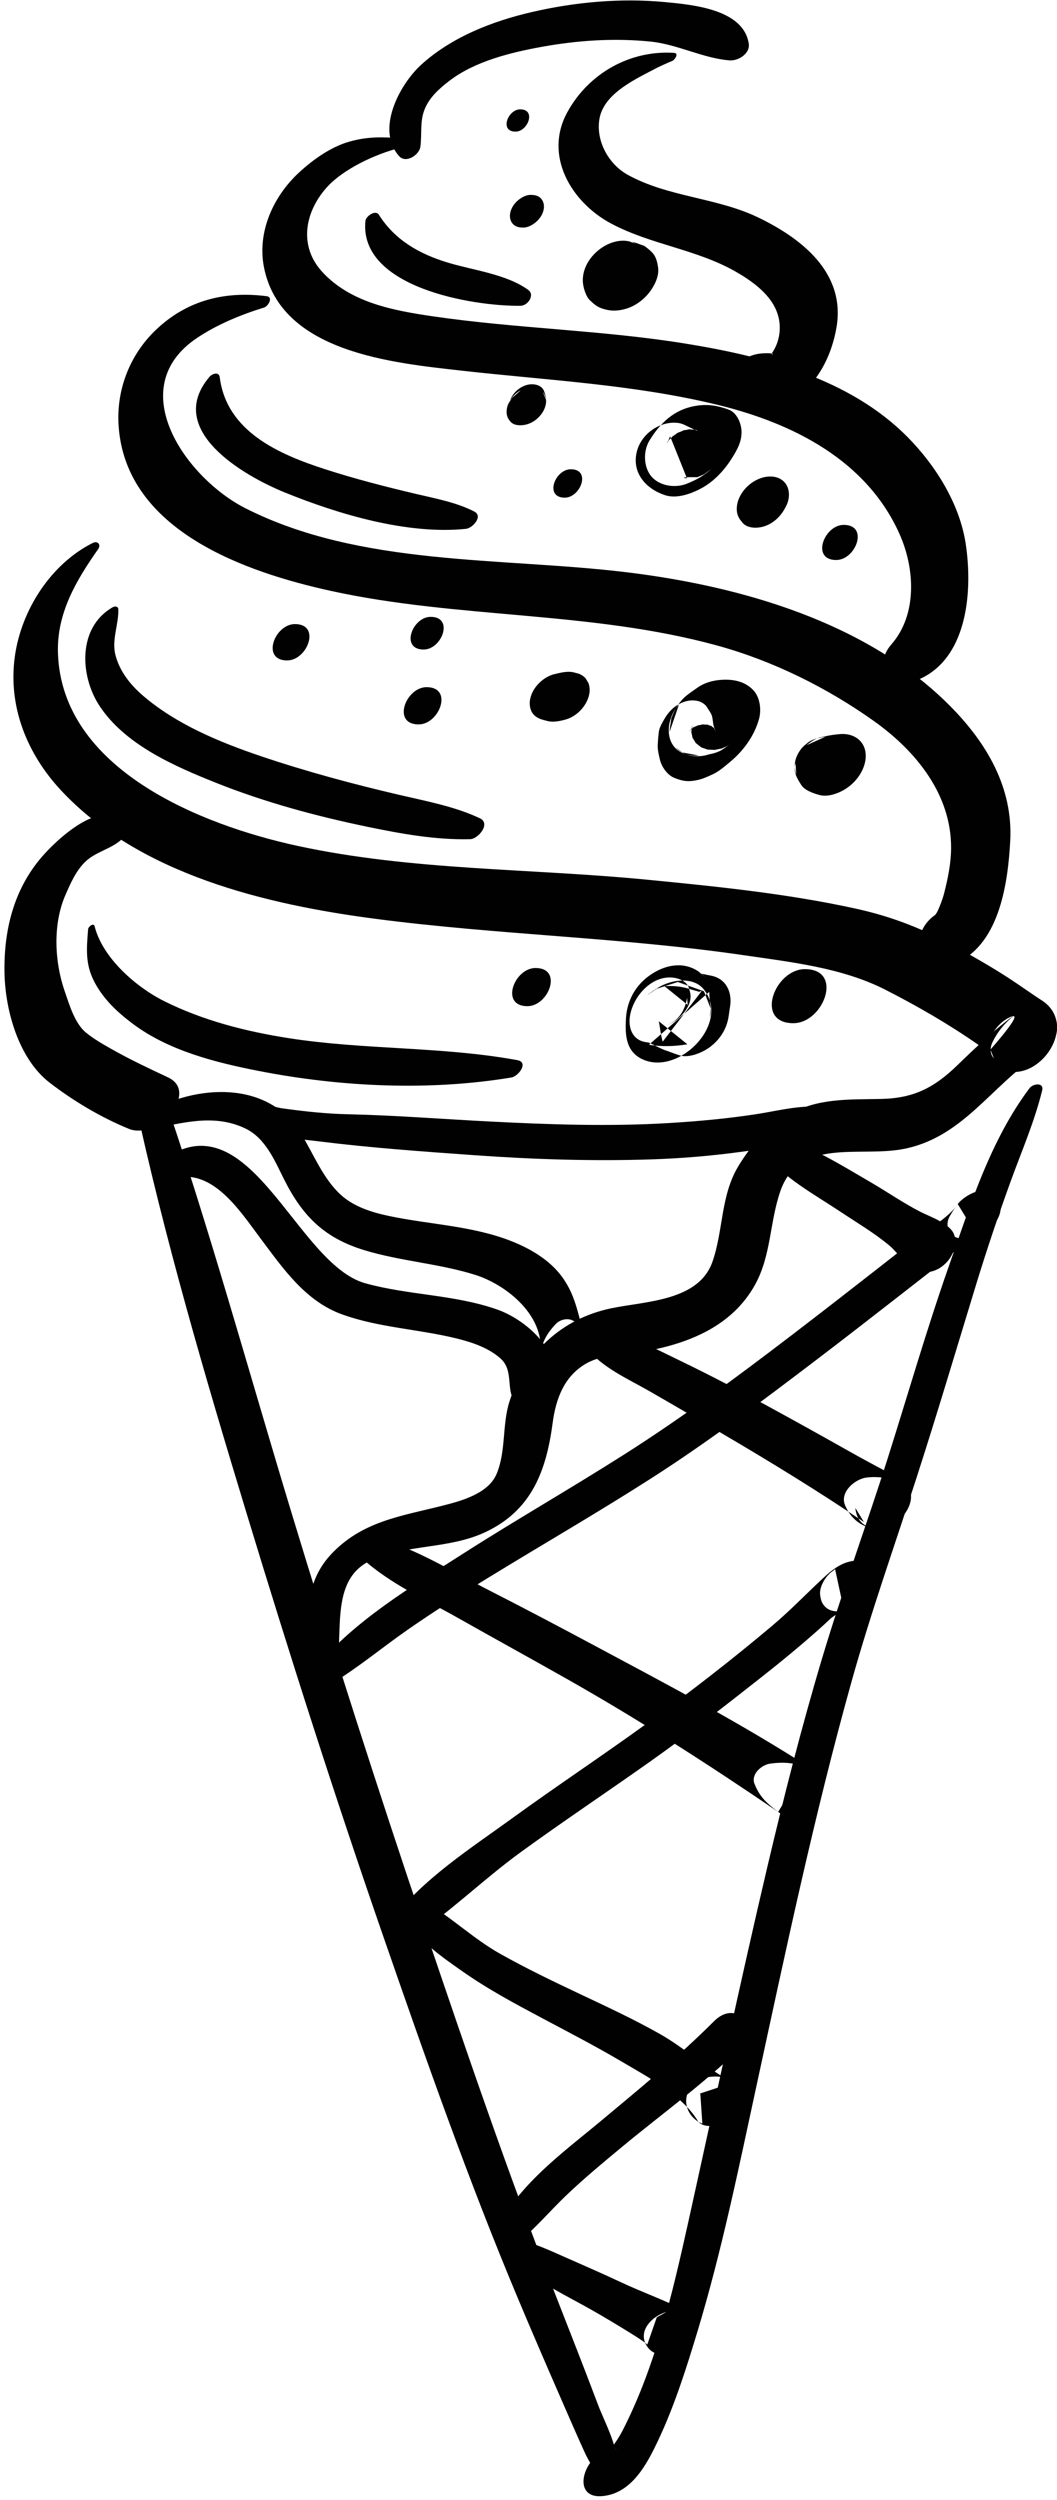 <?xml version="1.0" encoding="UTF-8"?>
<svg width="233px" height="551px" viewBox="0 0 233 551" version="1.1" xmlns="http://www.w3.org/2000/svg" xmlns:xlink="http://www.w3.org/1999/xlink">
    <!-- Generator: Sketch 41 (35326) - http://www.bohemiancoding.com/sketch -->
    <title>icecream</title>
    <desc>Created with Sketch.</desc>
    <defs></defs>
    <g id="Page-1" stroke="none" stroke-width="1" fill="none" fill-rule="evenodd">
        <g id="Layer_1" transform="translate(-1794, -4056)" fill="#010101">
            <g id="Layer_1_3_">
                <g id="icecream" transform="translate(1794, 4056)">
                    <path d="M135.916,544.781 C136.932,540.419 133.293,533.907 131.834,530.031 C128.717,521.751 125.469,513.524 122.252,505.283 C112.008,479.041 102.867,452.289 93.839,425.608 C83.408,394.782 73.469,363.793 64.03,332.649 C54.715,301.915 46.188,270.831 35.78,240.447 C35.574,239.846 35.369,239.246 35.164,238.645 C33.99,235.214 28.936,238.994 29.552,241.844 C36.232,272.841 45.21,303.434 54.427,333.761 C63.878,364.859 73.763,395.835 84.409,426.545 C93.761,453.524 103.246,480.581 114.312,506.913 C117.646,514.848 121.07,522.741 124.514,530.626 C126.009,534.049 127.49,537.469 129.05,540.86 C129.573,541.996 131.619,545.441 131.646,545.64 C132.007,548.332 135.497,546.58 135.916,544.781 L135.916,544.781 Z" id="Shape"></path>
                    <path d="M226.962,239.816 C218.313,251.284 213.784,265.867 209.081,279.286 C204.222,293.149 200.157,307.274 195.724,321.276 C191.027,336.104 185.645,350.683 181.189,365.593 C176.676,380.695 172.795,395.973 169.184,411.314 C163.034,437.445 157.483,463.734 151.675,489.943 C148.284,505.247 144.469,521.602 137.279,535.607 C136.55,537.024 135.708,538.315 134.737,539.577 C134.191,540.284 134.742,539.725 133.808,540.534 C134.496,539.938 135.32,539.701 136.224,539.814 C129.329,538.952 125.031,550.754 132.689,550.148 C139.209,549.629 142.608,543.094 145.072,537.878 C148.676,530.249 151.263,522.057 153.705,513.997 C159.1,496.176 162.832,477.85 166.766,459.669 C173.225,429.815 179.515,399.932 187.745,370.501 C191.973,355.386 197.209,340.647 202.028,325.724 C206.606,311.55 210.843,297.259 215.2,283.016 C217.528,275.403 220.066,267.868 222.782,260.385 C225.2,253.719 228.036,247.241 229.727,240.336 C230.182,238.467 227.705,238.832 226.962,239.816 L226.962,239.816 Z" id="Shape"></path>
                    <path d="M33.238,248.896 C40.265,247.459 47.243,245.435 54.092,248.722 C58.5,250.838 60.532,255.756 62.587,259.868 C66.695,268.092 71.557,272.885 80.355,275.554 C88.309,277.967 96.711,278.478 104.66,280.951 C111.827,283.183 120.513,290.291 119.014,298.908 C117.675,306.617 130.393,303.384 129.493,296.791 C129.146,294.268 128.625,292.187 126.199,291.015 C125.037,290.452 123.432,290.85 122.55,291.774 C120.509,293.909 119.392,295.938 119.015,298.91 C122.426,297.81 125.837,296.711 129.248,295.612 C127.422,290.472 127.23,285.92 123.831,281.327 C121.22,277.802 117.183,275.363 113.188,273.731 C104.477,270.17 94.911,269.932 85.8,268.015 C82.017,267.219 78.046,265.998 75.13,263.345 C71.176,259.744 69.085,254.261 66.323,249.787 C59.04,237.992 43.263,239.016 32.465,245.172 C30.457,246.319 30.452,249.464 33.238,248.896 L33.238,248.896 Z" id="Shape"></path>
                    <path d="M20.459,119.662 C11.187,124.308 4.714,134.453 3.283,144.597 C1.713,155.725 5.965,166.194 13.515,174.265 C30.811,192.751 58.649,199.35 82.729,202.506 C109.704,206.042 136.939,206.585 163.896,210.52 C174.38,212.049 185.663,213.287 195.18,218.145 C202.16,221.708 209.032,225.666 215.469,230.144 C216.097,230.581 216.711,231.039 217.323,231.498 C216.571,230.933 218.541,233.481 217.436,231.625 C217.87,232.353 218.265,233.103 218.745,233.803 C219.212,234.347 219.764,234.754 220.398,235.027 C219.502,234.122 219.207,233.902 219.513,234.368 C219.117,233.355 218.724,232.342 218.329,231.329 C223.683,225.189 224.978,222.877 222.22,224.393 C218.644,226.253 215.394,232.52 219.901,235.225 C228.184,240.199 238.482,226.041 229.534,220.41 C227.825,219.335 224.808,217.163 222.216,215.484 C218.629,213.161 214.916,211.031 211.181,208.959 C203.611,204.759 196.814,202.035 188.283,200.183 C173.253,196.918 157.892,195.377 142.607,193.882 C116.968,191.374 90.904,191.905 65.627,186.442 C44.356,181.843 13.575,169.582 12.774,143.901 C12.502,135.125 16.803,127.919 21.643,121.012 C22.331,120.027 21.51,119.136 20.459,119.662 L20.459,119.662 Z" id="Shape"></path>
                    <path d="M27.365,181.618 C22.501,175.416 12.262,185.304 9.172,188.914 C3.034,196.085 0.856,204.944 0.986,214.222 C1.103,222.61 4.089,233.346 10.944,238.623 C16.173,242.65 22.302,246.313 28.431,248.803 C34.615,251.314 44.053,240.75 37.03,237.452 C32.809,235.472 28.622,233.505 24.56,231.202 C22.629,230.107 20.612,228.956 18.896,227.535 C16.46,225.516 15.252,221.328 14.254,218.438 C11.983,211.866 11.628,203.619 14.446,197.203 C15.562,194.66 16.686,192.053 18.675,190.055 C20.946,187.775 24.189,187.24 26.594,185.199 C27.592,184.352 28.262,182.763 27.365,181.618 L27.365,181.618 Z" id="Shape"></path>
                    <path d="M58.758,65.278 C49.536,64.111 41.195,66.176 34.345,72.72 C28.557,78.25 25.578,86.033 26.155,94 C27.815,117.018 54.175,126.125 72.991,130.247 C101.078,136.399 130.294,134.63 158.138,142.289 C170.4,145.662 182.32,151.569 192.671,158.943 C201.958,165.558 209.734,175.143 209.653,186.953 C209.632,190.319 208.938,193.673 208.105,196.92 C207.776,198.203 207.307,199.393 206.776,200.604 C206.137,202.056 205.448,201.965 207.062,201.087 C199.384,205.262 202.225,216.368 211.247,212.025 C220.45,207.595 222.202,194.291 222.69,185.349 C223.334,173.581 217.483,163.709 209.414,155.581 C191.026,137.064 163.217,129.172 138.106,126.123 C110.562,122.778 79.485,124.894 54.085,112.011 C41.086,105.416 26.951,85.605 43.362,74.532 C47.799,71.538 53.131,69.34 58.22,67.78 C59.111,67.505 60.321,65.475 58.758,65.278 L58.758,65.278 Z" id="Shape"></path>
                    <path d="M88.659,30.491 C84.411,30.184 81.1,30.043 76.939,31.237 C72.876,32.403 68.924,35.235 65.869,38.067 C60.188,43.333 56.638,51.218 58.204,58.995 C61.97,77.694 86.549,79.978 101.848,81.703 C120.666,83.824 139.683,84.725 158.15,89.218 C174.741,93.253 191.028,101.409 198.298,117.72 C201.683,125.314 202.242,135.45 196.488,142.033 C191.842,147.347 197.639,152.095 203.051,149.512 C213.479,144.534 214.386,129.784 212.877,119.847 C211.539,111.035 206.248,102.585 200.065,96.332 C187.314,83.432 168.444,78.532 151.102,75.728 C132.684,72.749 113.965,72.425 95.515,69.731 C86.776,68.456 77.279,66.729 71.035,59.925 C65.871,54.298 67.147,46.964 71.792,41.571 C75.491,37.275 82.84,33.914 88.21,32.574 C88.974,32.384 89.936,30.583 88.659,30.491 L88.659,30.491 Z" id="Shape"></path>
                    <path d="M148.583,11.65 C138.856,11.027 129.77,16.16 125.074,24.702 C119.778,34.335 125.976,44.575 134.611,49.213 C143.519,53.999 153.761,54.923 162.582,60.109 C166.505,62.415 170.817,65.638 171.718,70.403 C172.188,72.892 171.68,75.561 170.271,77.671 C169.671,78.568 171.435,77.859 169.217,77.844 C166.814,77.825 164.847,78.341 162.979,79.981 C159.239,83.265 159.718,90.81 166.473,90.65 C169.377,90.581 171.978,89.703 174.475,88.242 C180.149,84.921 183.378,78.318 184.413,72.05 C186.388,60.085 176.686,52.538 167.166,47.946 C158.003,43.527 147.312,43.461 138.393,38.539 C134.127,36.186 131.289,31.018 132.148,26.144 C133.147,20.477 140.368,17.312 144.862,14.924 C145.961,14.389 147.076,13.889 148.207,13.423 C148.721,13.201 149.761,11.725 148.583,11.65 L148.583,11.65 Z" id="Shape"></path>
                    <path d="M92.667,32.351 C93.034,29.593 92.527,26.84 93.574,24.17 C94.633,21.47 96.792,19.554 99.04,17.827 C104.683,13.494 112.575,11.568 119.427,10.323 C127.309,8.891 135.42,8.351 143.402,9.167 C149.426,9.784 155.038,12.879 160.857,13.309 C162.72,13.447 165.392,11.828 165.055,9.624 C163.9,2.061 152.786,1.043 146.577,0.459 C136.763,-0.463 126.789,0.447 117.206,2.664 C108.504,4.679 99.547,8.179 92.857,14.256 C88.133,18.548 82.717,28.57 88.005,34.44 C89.478,36.074 92.427,34.156 92.667,32.351 L92.667,32.351 Z" id="Shape"></path>
                    <path d="M52.252,243.845 C51.82,249.927 66.578,251.095 70.419,251.573 C81.752,252.984 93.137,253.791 104.528,254.602 C117.593,255.533 130.736,255.961 143.83,255.519 C150.244,255.302 156.653,254.769 163.012,253.911 C169.408,253.048 176.42,252.135 181.925,248.565 C183.247,247.707 184.904,244.621 182.284,244.16 C177.161,243.26 171.73,244.796 166.659,245.571 C160.293,246.544 153.871,247.131 147.444,247.519 C134.32,248.311 121.141,247.852 108.024,247.184 C97.622,246.654 87.199,245.813 76.786,245.584 C71.94,245.479 67.107,244.955 62.309,244.291 C59.303,243.875 56.115,242.016 53.111,242.733 C52.606,242.854 52.288,243.36 52.252,243.845 L52.252,243.845 Z" id="Shape"></path>
                    <path d="M24.875,133.818 C17.081,138.232 17.576,148.958 21.934,155.575 C27.582,164.153 38.441,168.866 47.603,172.526 C58.428,176.851 69.791,179.907 81.194,182.266 C88.524,183.783 96.133,185.152 103.642,184.957 C105.423,184.911 108.229,181.514 105.815,180.365 C100.308,177.746 93.928,176.573 88.027,175.194 C77.768,172.797 67.587,170.065 57.604,166.694 C48.513,163.625 38.877,159.655 31.523,153.33 C28.743,150.939 26.419,148.016 25.464,144.434 C24.556,141.023 26.193,137.621 26.082,134.256 C26.059,133.613 25.31,133.571 24.875,133.818 L24.875,133.818 Z" id="Shape"></path>
                    <path d="M19.421,204.791 C19.098,209.017 18.733,212.437 20.795,216.391 C22.791,220.215 25.833,223.061 29.241,225.621 C37.132,231.553 47.386,234.142 56.904,236.013 C74.931,239.557 94.561,240.502 112.745,237.474 C114.269,237.22 116.625,234.132 114.05,233.659 C97.512,230.619 80.332,231.416 63.674,228.817 C54.214,227.339 44.821,224.951 36.225,220.669 C30.041,217.588 22.64,211.193 20.858,204.156 C20.636,203.28 19.462,204.25 19.421,204.791 L19.421,204.791 Z" id="Shape"></path>
                    <path d="M46.195,83.035 C36.197,94.761 53.674,104.845 62.83,108.56 C74.639,113.353 89.817,117.883 102.728,116.555 C104.164,116.407 106.578,113.784 104.536,112.735 C100.658,110.741 96.029,109.881 91.809,108.887 C85.062,107.297 78.345,105.573 71.746,103.444 C61.367,100.095 49.956,95.094 48.437,83.145 C48.272,81.839 46.768,82.362 46.195,83.035 L46.195,83.035 Z" id="Shape"></path>
                    <path d="M80.551,48.685 C79.095,63.346 104.26,67.548 114.763,67.393 C116.35,67.369 117.99,65.004 116.424,63.881 C111.571,60.398 104.395,59.593 98.773,57.895 C92.494,55.998 87.095,52.976 83.531,47.349 C82.759,46.131 80.652,47.673 80.551,48.685 L80.551,48.685 Z" id="Shape"></path>
                    <path d="M146.339,158.657 C145.864,159.5 145.333,160.406 145.216,161.378 C145.106,162.294 145.028,163.218 144.987,164.14 C144.936,165.26 145.222,166.442 145.489,167.505 C145.878,169.065 147.151,170.88 148.704,171.47 C150.058,171.983 151.102,172.288 152.597,172.112 C154.41,171.897 155.334,171.459 156.981,170.72 C158.448,170.063 159.694,168.952 160.923,167.937 C163.883,165.49 166.278,162.188 167.311,158.473 C167.88,156.42 167.546,153.605 165.969,152.02 C164.041,150.082 161.455,149.645 158.82,149.848 C157.091,149.981 155.257,150.495 153.826,151.502 C153.032,152.061 152.223,152.603 151.46,153.2 C149.66,154.607 148.264,156.943 147.788,159.166 C148.545,155.631 147.51,160.649 147.619,161.257 C148.303,159.268 148.987,157.278 149.671,155.286 C149.593,155.372 149.515,155.459 149.438,155.546 C147.737,157.475 146.863,160.732 147.801,163.185 C148.759,165.684 151.303,166.707 153.82,166.542 C153.903,166.537 153.986,166.532 154.069,166.527 C152.823,166.293 151.577,166.059 150.331,165.824 C150.37,165.845 150.409,165.867 150.448,165.888 C149.957,165.496 149.466,165.107 148.973,164.715 C148.978,164.723 148.984,164.73 148.989,164.736 C149.886,165.718 150.993,166.324 152.303,166.554 C153.738,166.785 155.143,166.672 156.523,166.211 C156.717,166.169 156.912,166.123 157.105,166.083 C156.372,166.231 155.636,166.379 154.902,166.527 C156.543,166.203 158.046,166.055 159.465,165.04 C160.235,164.491 160.986,163.957 161.741,163.409 C161.05,163.903 160.356,164.398 159.666,164.892 C160.04,164.624 160.429,164.373 160.85,164.186 C160.158,164.492 159.462,164.799 158.769,165.105 C158.96,165.023 159.156,164.953 159.358,164.91 C158.68,165.047 158.004,165.183 157.327,165.32 C157.452,165.296 157.578,165.281 157.706,165.285 C157.073,165.256 156.439,165.226 155.807,165.198 C155.915,165.203 156.019,165.219 156.121,165.254 C155.563,165.062 155.008,164.867 154.451,164.675 C154.522,164.701 154.594,164.735 154.656,164.779 C154.207,164.422 153.757,164.064 153.306,163.706 C153.362,163.761 153.407,163.82 153.446,163.887 C153.151,163.397 152.856,162.907 152.561,162.416 C152.627,162.534 152.671,162.659 152.701,162.791 C152.584,162.227 152.467,161.661 152.349,161.097 C152.391,161.315 152.395,161.535 152.378,161.757 C152.429,161.154 152.48,160.552 152.53,159.948 C152.49,160.4 152.376,160.842 152.229,161.269 C152.433,160.669 152.638,160.071 152.842,159.473 C152.583,160.215 152.23,160.923 151.821,161.595 C152.157,161.041 152.493,160.49 152.829,159.937 C152.541,160.406 152.234,160.885 151.867,161.295 C152.322,160.808 152.777,160.319 153.232,159.831 C152.814,160.278 152.366,160.696 151.87,161.057 C152.404,160.674 152.937,160.292 153.473,159.911 C153.173,160.125 152.861,160.316 152.524,160.468 C153.083,160.222 153.638,159.975 154.197,159.729 C153.981,159.822 153.76,159.898 153.532,159.947 C154.085,159.836 154.637,159.724 155.191,159.613 C155.007,159.649 154.824,159.666 154.636,159.659 C155.157,159.683 155.679,159.707 156.201,159.731 C156.035,159.721 155.875,159.692 155.717,159.642 C156.179,159.803 156.641,159.962 157.104,160.123 C156.901,160.053 156.717,159.949 156.548,159.815 C156.922,160.113 157.297,160.411 157.672,160.709 C157.439,160.517 157.253,160.281 157.096,160.023 C157.341,160.43 157.586,160.836 157.83,161.243 C157.514,160.701 157.331,160.097 157.201,159.485 C157.297,159.949 157.392,160.414 157.489,160.878 C157.342,160.153 157.189,159.43 157.041,158.705 C157.136,159.163 157.229,159.622 157.325,160.081 C157.244,159.676 157.179,159.267 157.129,158.855 C156.963,157.545 156.821,157.386 156.108,156.287 C156.059,156.212 156.008,156.14 155.961,156.065 C155.858,155.91 155.763,155.752 155.666,155.595 C155.097,154.972 154.395,154.587 153.563,154.443 C152.657,154.296 151.764,154.368 150.89,154.66 C148.825,155.323 147.377,156.813 146.339,158.657 L146.339,158.657 Z" id="Shape"></path>
                    <path d="M175.996,165.965 C175.097,167.539 174.976,169.028 175.521,170.746 C175.472,169.885 175.424,169.023 175.376,168.162 C174.806,170.121 175.64,171.457 176.628,173.012 C177.401,174.23 179.386,174.881 180.653,175.224 C182.362,175.683 184.481,174.981 185.944,174.147 C187.717,173.135 189.225,171.574 190.097,169.72 C190.819,168.189 191.13,166.348 190.507,164.723 C189.677,162.559 187.442,161.617 185.248,161.787 C184.052,161.881 182.943,162.043 181.759,162.308 C184.663,161.663 180.307,162.646 180.833,162.477 C179.568,162.88 178.832,163.451 177.781,164.249 C179.178,163.623 180.576,162.996 181.972,162.37 C180.344,162.629 178.662,162.947 177.451,164.201 C178.53,163.469 178.739,163.314 178.077,163.742 C177.143,164.337 176.542,165.008 175.996,165.965 L175.996,165.965 Z" id="Shape"></path>
                    <path d="M119.748,158.665 C120.159,158.774 120.568,158.899 120.985,158.978 C122.149,159.201 123.631,158.888 124.736,158.568 C127.171,157.864 129.333,155.598 129.864,153.117 C130.063,152.249 130.016,151.396 129.72,150.558 C129.508,150.204 129.296,149.852 129.084,149.498 C128.501,148.86 127.783,148.468 126.931,148.317 C125.261,147.739 123.539,148.281 121.89,148.66 C120.892,148.99 120,149.503 119.212,150.2 C118.089,151.184 117.201,152.506 116.885,153.98 C116.69,154.827 116.737,155.66 117.024,156.478 C117.505,157.731 118.515,158.336 119.748,158.665 L119.748,158.665 Z" id="Shape"></path>
                    <path d="M140.323,99.774 C139.312,104.405 142.55,107.831 146.646,109.153 C149.256,109.995 152.509,108.778 154.752,107.538 C157.48,106.032 159.749,103.537 161.381,100.92 C162.563,99.025 163.575,97.221 163.451,94.897 C163.361,93.206 162.397,90.943 160.655,90.295 C157.708,89.202 155.189,88.931 152.096,89.724 C148.054,90.761 145.233,93.671 143.138,97.141 C141.747,99.445 141.841,103.017 143.64,105.068 C145.472,107.155 148.932,107.623 151.434,106.595 C153.383,105.794 154.755,105.09 156.387,103.719 C157.155,103.115 156.749,103.394 155.171,104.556 C154.692,104.76 154.212,104.962 153.732,105.166 C150.766,105.142 150.003,105.231 151.438,105.437 C150.201,102.349 148.961,99.26 147.723,96.17 C147.479,96.747 147.221,97.305 146.931,97.858 C147.668,96.705 147.785,96.484 147.278,97.196 C148.443,96.031 148.698,95.751 148.044,96.355 C148.487,96.036 148.93,95.717 149.373,95.398 C150.896,94.8 151.273,94.626 150.502,94.874 C152.002,94.641 152.375,94.548 151.623,94.601 C152.989,94.714 153.328,94.71 152.637,94.586 C154.354,94.934 153.841,95.057 153.21,94.747 C152.876,94.583 152.538,94.434 152.2,94.278 C151.28,93.852 150.475,93.33 149.421,93.211 C145.34,92.751 141.206,95.726 140.323,99.774 L140.323,99.774 Z" id="Shape"></path>
                    <path d="M128.47,61.958 C128.503,63.174 129.094,65.265 130.014,66.16 C130.108,66.254 130.205,66.347 130.303,66.435 C131.409,67.463 132.008,67.827 133.468,68.212 C135.031,68.626 136.539,68.494 138.09,68.021 C140.124,67.399 141.963,66.001 143.239,64.32 C144.284,62.942 145.344,60.797 145.072,58.987 C144.86,57.581 144.592,56.395 143.508,55.403 C143.041,54.958 142.54,54.552 142.006,54.186 C141.321,53.938 140.634,53.699 139.943,53.469 C140.489,53.657 141.035,53.848 141.581,54.037 C140.84,53.773 140.134,53.435 139.35,53.358 C139.136,53.337 138.928,53.294 138.722,53.233 C139.229,53.409 139.737,53.586 140.243,53.761 C140.161,53.735 140.084,53.7 140.009,53.658 C137.843,52.582 135.327,53.043 133.295,54.202 C130.558,55.766 128.382,58.71 128.47,61.958 L128.47,61.958 Z" id="Shape"></path>
                    <path d="M152.22,219.348 C152.175,218.724 152.01,218.369 151.886,217.857 C151.583,216.603 150.196,215.837 149.058,215.586 C144.008,214.468 139.503,219.482 138.847,224.065 C138.484,226.6 139.434,229.208 142.272,229.67 C142.599,229.711 142.92,229.775 143.238,229.865 C142.558,229.623 142.525,229.619 143.137,229.854 C143.713,230.082 144.263,230.383 144.814,230.663 C145.371,230.945 145.931,231.204 146.511,231.434 C148.24,232.031 148.532,232.134 147.388,231.743 C148.2,232.041 149.008,232.343 149.832,232.604 C151.566,233.156 153.938,232.31 155.417,231.467 C157.885,230.059 159.747,227.73 160.427,224.963 C160.673,223.962 160.741,222.939 160.918,221.924 C161.472,218.752 160.106,215.666 156.703,215.026 C156.03,214.9 155.363,214.764 154.698,214.603 C153.91,214.373 154.027,214.424 155.05,214.753 C154.718,214.625 154.404,214.462 154.11,214.264 C154.629,214.675 155.144,215.085 155.663,215.496 C155.385,215.272 155.114,215.04 154.85,214.801 C151.773,212.078 147.854,212.246 144.361,214.239 C140.499,216.443 138.225,220.108 137.98,224.492 C137.793,227.83 137.87,231.516 141.314,233.314 C149.293,237.478 161.141,225.724 155.186,218.114 C152.868,215.151 148.024,215.911 145.232,217.582 C143.875,218.395 140.672,220.77 144.791,217.914 C146.349,217.413 147.907,216.912 149.464,216.41 C149.441,216.414 149.417,216.418 149.394,216.424 C151.332,217.114 153.271,217.805 155.209,218.495 C155.194,218.48 155.182,218.466 155.167,218.45 C155.665,219.727 156.162,221.005 156.659,222.28 C156.597,222.94 156.539,223.599 156.477,224.259 C156.693,223.437 156.748,222.615 156.644,221.798 C156.615,221.523 156.548,221.245 156.513,220.97 C156.414,220.188 156.379,219.395 156.332,218.608 C151.903,222.494 147.475,226.38 143.046,230.267 C145.87,230.718 148.714,230.632 151.523,230.164 C149.425,228.473 147.33,226.781 145.231,225.09 C145.519,226.594 145.655,228.102 146.076,229.585 C148.944,225.862 151.814,222.141 154.683,218.416 C154.329,218.499 153.971,218.558 153.609,218.592 C154.489,218.633 154.568,218.596 153.851,218.484 C153.224,218.354 152.61,218.148 151.997,217.963 C150.191,217.416 148.374,217.215 146.479,217.36 C148.184,218.735 149.888,220.11 151.593,221.485 C151.539,220.955 151.505,220.425 151.465,219.894 C150.91,223.072 149.364,225.099 146.827,225.975 C147.863,225.632 148.791,225.099 149.608,224.374 C151,223.164 152.357,221.27 152.22,219.348 L152.22,219.348 Z" id="Shape"></path>
                    <path d="M174.88,225.513 C181.542,225.513 186.073,213.598 177.433,213.598 C170.77,213.597 166.239,225.513 174.88,225.513 L174.88,225.513 Z" id="Shape"></path>
                    <path d="M116.255,221.762 C120.96,221.762 124.161,213.348 118.058,213.348 C113.352,213.348 110.153,221.762 116.255,221.762 L116.255,221.762 Z" id="Shape"></path>
                    <path d="M163.341,114.781 C163.408,114.872 163.476,114.963 163.542,115.054 C164.612,116.51 166.904,116.497 168.428,116.012 C170.497,115.35 172.092,113.821 173.085,111.925 C173.155,111.787 173.229,111.652 173.3,111.515 C174.128,109.934 174.202,107.733 172.972,106.329 C171.702,104.884 169.59,104.781 167.873,105.33 C165.781,105.999 163.947,107.608 163.013,109.596 C162.583,110.482 162.383,111.414 162.412,112.397 C162.452,113.296 162.76,114.092 163.341,114.781 L163.341,114.781 Z" id="Shape"></path>
                    <path d="M184.328,123.426 C188.656,123.426 191.6,115.685 185.986,115.685 C181.658,115.684 178.712,123.426 184.328,123.426 L184.328,123.426 Z" id="Shape"></path>
                    <path d="M124.486,109.685 C127.987,109.685 130.368,103.423 125.828,103.423 C122.327,103.425 119.946,109.685 124.486,109.685 L124.486,109.685 Z" id="Shape"></path>
                    <path d="M112.21,88.875 C112.159,89.063 112.106,89.252 112.045,89.438 C112.162,89.094 112.279,88.75 112.397,88.407 C112.358,88.511 112.315,88.608 112.259,88.704 C112.466,88.364 112.673,88.024 112.879,87.684 C112.865,87.705 112.852,87.725 112.838,87.745 C113.476,87.185 114.114,86.625 114.753,86.065 C114.736,86.072 114.72,86.08 114.704,86.086 C113.609,86.595 112.637,87.755 112.132,88.827 C111.806,89.498 111.655,90.205 111.677,90.95 C111.707,91.633 111.941,92.235 112.381,92.758 C112.757,93.309 113.44,93.61 114.081,93.69 C116.121,93.946 118.07,92.938 119.296,91.321 C119.782,90.69 120.115,89.986 120.294,89.211 C120.532,88.102 120.283,87.274 119.679,86.355 C119.673,86.346 119.667,86.337 119.662,86.329 C119.892,86.923 120.125,87.517 120.355,88.112 C120.397,87.527 120.173,86.924 119.997,86.368 C119.462,84.693 117.385,84.437 115.957,84.894 C114.103,85.484 112.716,87.019 112.21,88.875 L112.21,88.875 Z" id="Shape"></path>
                    <path d="M115.385,50.157 C116.389,50.157 117.48,49.53 118.207,48.892 C118.989,48.205 119.607,47.286 119.828,46.258 C120.011,45.405 119.891,44.473 119.299,43.798 C118.669,43.08 117.828,42.953 116.929,42.953 C115.925,42.953 114.834,43.58 114.107,44.219 C113.326,44.905 112.707,45.824 112.487,46.853 C112.303,47.705 112.424,48.638 113.015,49.312 C113.645,50.03 114.487,50.157 115.385,50.157 L115.385,50.157 Z" id="Shape"></path>
                    <path d="M113.63,29.012 C116.378,29.012 118.247,24.098 114.683,24.098 C111.935,24.098 110.066,29.012 113.63,29.012 L113.63,29.012 Z" id="Shape"></path>
                    <path d="M92.277,159.661 C96.869,159.661 99.993,151.448 94.037,151.448 C89.445,151.449 86.321,159.661 92.277,159.661 L92.277,159.661 Z" id="Shape"></path>
                    <path d="M93.385,143.157 C97.412,143.157 100.153,135.954 94.928,135.954 C90.9,135.953 88.161,143.157 93.385,143.157 L93.385,143.157 Z" id="Shape"></path>
                    <path d="M63.298,145.56 C67.777,145.56 70.824,137.548 65.015,137.548 C60.536,137.55 57.489,145.56 63.298,145.56 L63.298,145.56 Z" id="Shape"></path>
                    <path d="M73.805,369.481 C76.232,361.085 72.05,348.133 82.057,343.772 C89.876,340.364 98.895,341.388 106.747,337.792 C117.182,333.014 120.425,324.209 121.834,313.55 C122.538,308.229 124.417,303.216 129.317,300.463 C133.003,298.394 138.266,298.536 142.333,297.798 C152.017,296.041 161.411,292.194 166.412,283.203 C170.028,276.701 169.638,269.349 172.028,262.507 C176.146,250.724 189.245,255.062 198.932,253.278 C212.192,250.838 218.439,239.322 228.929,232.454 C227.67,229.163 226.412,225.871 225.155,222.58 C222.436,224.477 220.126,226.791 218.717,229.842 C217.779,231.876 218.808,234.167 221.248,233.983 C225.096,233.691 227.092,233.881 230.432,231.38 C236.151,227.097 231.524,218.093 225.155,222.58 C219.967,226.233 215.536,230.419 210.991,234.822 C205.934,239.72 201.413,242.055 194.243,242.207 C187.161,242.356 180.151,241.971 173.793,245.696 C169.057,248.472 165.519,252.424 162.726,257.078 C158.854,263.529 159.449,271.145 157.073,278.025 C154.048,286.783 142.373,286.753 134.719,288.35 C123.723,290.644 115.689,298.218 112.297,308.915 C110.658,314.084 111.579,319.819 109.464,324.855 C107.643,329.191 101.689,330.803 97.633,331.829 C88.309,334.188 79.655,335.295 72.808,342.754 C65.805,350.382 67.498,361.612 70.775,370.459 C71.386,372.118 73.51,370.5 73.805,369.481 L73.805,369.481 Z" id="Shape"></path>
                    <path d="M113.858,494.493 C117.849,491.375 121.154,487.352 124.818,483.861 C128.776,480.09 132.994,476.592 137.2,473.107 C145.729,466.037 154.952,459.387 162.886,451.664 C167.82,446.861 162.348,440.528 157.429,445.445 C149.512,453.36 140.953,460.375 132.335,467.563 C124.419,474.166 113.329,482.163 109.372,492.035 C108.018,495.412 111.589,496.266 113.858,494.493 L113.858,494.493 Z" id="Shape"></path>
                    <path d="M90.25,427.412 C98.854,421.802 106.417,414.299 114.762,408.235 C124.075,401.467 133.656,395.073 143.055,388.43 C151.633,382.367 159.893,375.919 168.14,369.417 C172.35,366.1 176.483,362.689 180.489,359.127 C181.36,358.344 182.223,357.548 183.077,356.743 C183.799,356.071 187.933,353.708 184.343,355.284 C185.044,354.976 188.198,354.415 185.975,354.618 C185.342,351.681 184.71,348.745 184.078,345.808 C183.835,346.057 183.565,346.278 183.273,346.47 C181.902,347.532 180.529,349.814 180.798,351.627 C180.932,352.526 181.087,353.176 181.681,353.896 C183.222,355.765 186.089,355.241 187.926,354.23 C188.241,354.086 188.538,353.913 188.814,353.704 C191.25,351.978 195.716,344.483 189.609,343.993 C186.283,343.726 183.761,345.665 181.441,347.822 C177.693,351.307 174.207,354.952 170.274,358.267 C161.229,365.894 151.801,373.192 142.214,380.121 C132.537,387.115 122.585,393.719 112.922,400.733 C103.968,407.233 93.142,414.14 86.467,423.097 C84.3,426.005 86.993,429.536 90.25,427.412 L90.25,427.412 Z" id="Shape"></path>
                    <path d="M73.122,371.077 C78.972,367.519 84.268,363.092 89.883,359.18 C95.625,355.177 101.558,351.451 107.524,347.793 C119.46,340.48 131.583,333.477 143.377,325.936 C155.931,317.909 167.876,308.896 179.732,299.884 C185.834,295.245 191.882,290.541 197.928,285.832 C200.959,283.473 203.989,281.107 207.019,278.746 C209.448,276.852 212.495,273.425 215.422,272.448 C218.367,271.467 221.566,267.963 220.288,264.63 C218.664,260.394 213.045,262.901 211.119,265.373 C210.44,266.244 209.879,267.144 209.332,268.102 C208.253,269.998 209.095,272.374 211.244,272.873 C212.768,273.226 213.974,272.989 215.422,272.45 C213.988,270.093 212.555,267.733 211.119,265.375 C209.093,268.42 204.798,270.73 201.939,272.962 C198.913,275.327 195.887,277.695 192.861,280.063 C186.824,284.782 180.773,289.484 174.687,294.139 C162.648,303.348 150.467,312.381 137.672,320.519 C125.833,328.047 113.653,335.021 101.835,342.583 C90.763,349.669 78.293,357.099 69.779,367.272 C67.634,369.835 70.32,372.782 73.122,371.077 L73.122,371.077 Z" id="Shape"></path>
                    <path d="M89.671,422.971 C92.368,427.891 97.402,431.292 101.906,434.462 C107.556,438.441 113.694,441.71 119.784,444.949 C125.581,448.032 131.408,451.049 137.062,454.387 C142.633,457.676 150.346,461.748 153.785,467.389 C154.665,468.833 157.077,468.707 158.413,468.296 C158.471,468.278 158.527,468.262 158.584,468.243 C161.313,467.402 165.899,462.41 162.75,459.556 C160.522,457.538 157.797,457.339 154.964,458.009 C152.799,458.522 151.392,460.718 151.262,462.8 C151.12,465.071 152.68,467.253 154.825,468.06 C154.671,465.806 154.516,463.552 154.363,461.298 C154.324,461.345 154.284,461.39 154.244,461.437 C156.701,460.622 159.157,459.804 161.614,458.989 C155.978,456.093 151.046,451.444 145.452,448.281 C139.701,445.029 133.683,442.245 127.715,439.423 C121.824,436.639 115.955,433.819 110.271,430.628 C104.417,427.34 99.601,422.65 93.885,419.274 C92.051,418.192 88.555,420.936 89.671,422.971 L89.671,422.971 Z" id="Shape"></path>
                    <path d="M110.052,495.524 C111.84,498.432 115.28,500.186 118.07,502.045 C121.917,504.608 126.137,506.698 130.166,508.965 C133.139,510.638 136.047,512.404 138.951,514.194 C140.097,514.9 142.511,516.455 142.681,516.753 C143.38,514.746 144.079,512.74 144.779,510.734 C146.993,509.533 147.401,509.248 146.006,509.879 C143.195,511.071 140.692,514.023 142.57,517.042 C143.141,517.962 144.169,518.75 145.291,518.848 C149.019,519.172 152.787,516.197 152.756,512.297 C152.756,512.236 152.755,512.178 152.755,512.118 C152.746,510.961 152.042,509.764 151.003,509.236 C146.449,506.925 141.468,505.161 136.831,502.983 C132.558,500.976 128.224,499.104 123.907,497.193 C120.221,495.562 115.8,493.509 111.746,493.304 C110.624,493.247 109.354,494.389 110.052,495.524 L110.052,495.524 Z" id="Shape"></path>
                    <path d="M79.902,343.534 C85.913,349.013 93.829,352.568 100.869,356.548 C109.01,361.151 117.211,365.645 125.347,370.258 C141.201,379.246 156.475,389.087 171.532,399.345 C173.556,396.017 175.583,392.689 177.607,389.36 C174.763,388.531 172.721,388.293 169.769,388.703 C167.873,388.968 165.473,391.025 166.326,393.172 C167.491,396.107 169.073,397.461 171.532,399.346 C176.04,402.801 184.345,393.365 178.786,389.771 C163.428,379.846 147.182,371.324 131.075,362.701 C123.346,358.564 115.592,354.469 107.782,350.489 C99.884,346.466 91.918,341.452 83.364,339.005 C81.407,338.441 77.993,341.793 79.902,343.534 L79.902,343.534 Z" id="Shape"></path>
                    <path d="M129.372,297.121 C132.554,301.316 138.548,303.975 143.056,306.556 C148.436,309.635 153.784,312.781 159.128,315.918 C169.738,322.148 180.244,328.574 190.441,335.461 C189.811,334.426 189.181,333.39 188.551,332.353 C188.727,334.268 189.58,335.752 191.39,336.53 C193.494,333.073 195.598,329.615 197.703,326.158 C195.389,325.742 193.344,325.348 190.994,325.652 C188.447,325.982 185.056,328.866 186.283,331.765 C187.453,334.534 189.623,336.376 192.612,336.953 C198.356,338.06 204.81,328.371 197.703,326.156 C199.565,329.307 200.166,329.758 199.506,327.507 C198.938,326.027 197.572,325.488 196.275,324.802 C193.03,323.082 189.803,321.348 186.606,319.541 C180.634,316.169 174.635,312.846 168.614,309.562 C162.564,306.262 156.471,303.067 150.265,300.068 C144.529,297.297 138.06,293.753 131.597,293.509 C129.987,293.449 128.314,295.728 129.372,297.121 L129.372,297.121 Z" id="Shape"></path>
                    <path d="M168.347,254.143 C172.9,259.714 179.498,263.226 185.408,267.161 C188.929,269.505 192.717,271.744 195.972,274.449 C198.154,276.262 200.14,279.778 202.968,280.314 C207.284,281.131 211.417,276.496 210.409,272.384 C209.763,269.747 205.069,268.207 202.85,267.067 C199.086,265.132 195.528,262.66 191.866,260.532 C185.207,256.663 178.641,252.451 171.121,250.506 C169.398,250.06 167.07,252.577 168.347,254.143 L168.347,254.143 Z" id="Shape"></path>
                    <path d="M37.292,260.053 C46.372,256.609 52.725,266.679 57.43,272.952 C62.42,279.606 67.311,286.786 75.46,289.713 C83.481,292.596 92.222,292.942 100.471,294.953 C103.933,295.798 107.675,297.013 110.368,299.446 C113.503,302.28 111.205,306.903 113.938,309.379 C115.452,310.748 117.855,310.372 119.256,308.947 C127.123,300.946 117.312,291.336 109.614,288.624 C100.219,285.314 90.09,285.484 80.543,282.842 C65.168,278.585 54.97,241.427 35.653,255.844 C33.623,257.36 34.382,261.157 37.292,260.053 L37.292,260.053 Z" id="Shape"></path>
                </g>
            </g>
        </g>
    </g>
</svg>